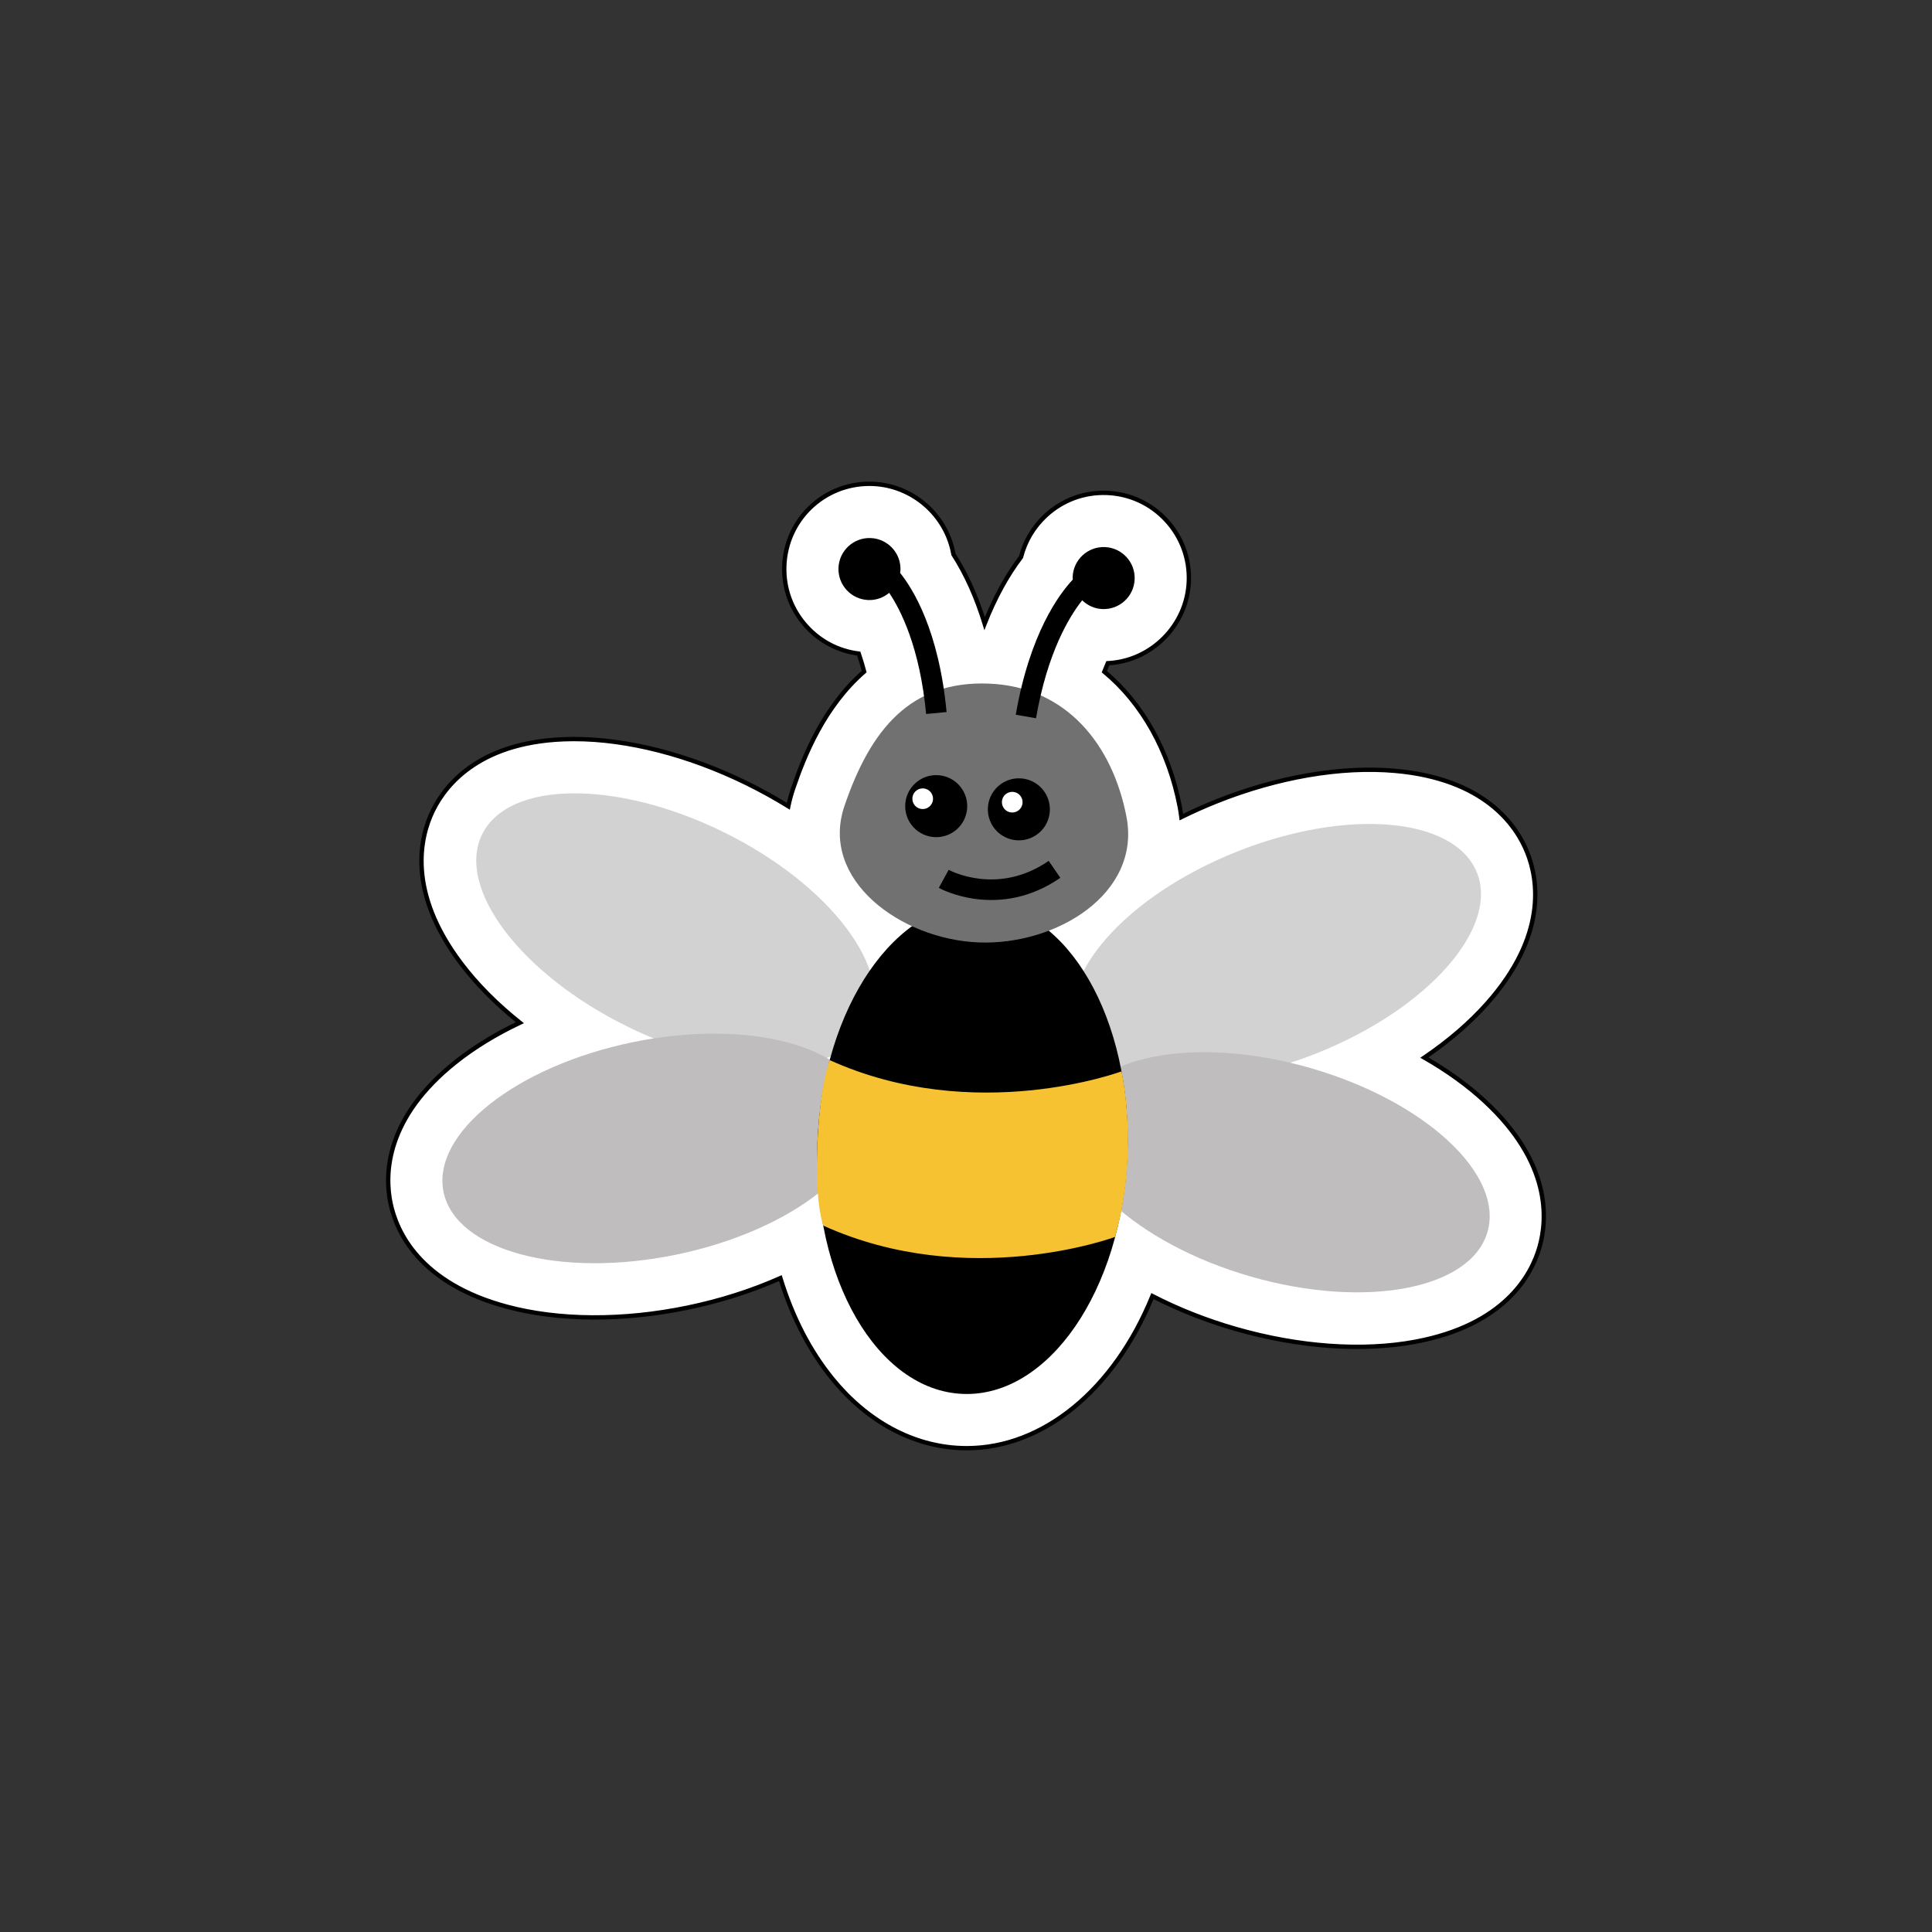 <?xml version="1.0" encoding="utf-8"?>
<!-- Generator: Adobe Illustrator 25.4.1, SVG Export Plug-In . SVG Version: 6.00 Build 0)  -->
<svg version="1.1" id="Layer_1" xmlns="http://www.w3.org/2000/svg" xmlns:xlink="http://www.w3.org/1999/xlink" x="0px" y="0px"
	 viewBox="0 0 714 714" style="enable-background:new 0 0 714 714;" xml:space="preserve">
<rect x="0" y="0" width="714" height="714" fill="#333333" stroke="none"/>
<g>
	<path style="fill:#FFFFFF;" d="M357.286,535.199c-0.727,0-1.455-0.014-2.186-0.042
		c-17.72-0.684-34.575-9.777-47.464-25.605
		c-8.305-10.2-14.834-22.87-19.238-37.211
		c-10.556,4.695-22.201,8.421-34.383,10.937
		c-23.823,4.92-47.523,4.783-66.738-0.385
		c-32.297-8.688-40.786-27.741-42.972-38.325
		c-2.186-10.584-1.94-31.442,24.272-52.214
		c6.799-5.387,14.759-10.234,23.55-14.396
		c-8.508-6.787-15.858-14.165-21.659-21.827
		c-20.188-26.664-15.213-46.921-10.451-56.623
		c4.763-9.702,17.745-26.029,51.188-26.368c0.335-0.004,0.671-0.005,1.009-0.005
		c19.662,0,42.239,5.776,63.707,16.314c5.38,2.641,10.531,5.492,15.414,8.518
		c0.444-2.185,1.036-4.373,1.779-6.558c4.493-13.201,11.838-30.673,26.24-43.212
		c-0.637-2.479-1.318-4.692-2.003-6.653c-7.337-0.92-14.051-4.358-19.135-9.85
		c-5.715-6.173-8.684-14.203-8.359-22.61c0.654-16.942,14.645-30.282,31.456-30.282
		c0.408,0,0.817,0.008,1.229,0.024c15.088,0.582,27.318,11.74,29.815,26.048
		c3.699,5.733,8.021,14.103,11.533,25.602c4.384-11.185,9.334-19.192,13.453-24.614
		c1.474-5.842,4.607-11.145,9.137-15.338c6.172-5.715,14.197-8.685,22.609-8.36
		c8.406,0.324,16.183,3.902,21.898,10.076c5.715,6.173,8.684,14.203,8.359,22.609
		c-0.634,16.428-13.808,29.469-29.934,30.245c-0.431,0.985-0.865,2.036-1.297,3.155
		c13.996,11.569,23.851,28.964,27.868,49.852c0.249,1.296,0.451,2.587,0.606,3.873
		c4.213-2.088,8.576-4.037,13.065-5.825c22.598-9.005,45.959-13.011,65.78-11.277
		c33.318,2.914,45.004,20.191,49.005,30.232
		c4.001,10.039,7.401,30.62-14.781,55.65
		c-6.374,7.193-14.27,13.982-23.275,20.094
		c8.445,4.826,16.007,10.272,22.371,16.167
		c24.534,22.728,23.174,43.543,20.179,53.928
		c-2.995,10.385-12.927,28.728-45.796,34.902
		c-19.555,3.674-43.197,1.984-66.57-4.756
		c-10.817-3.119-21.196-7.235-30.664-12.104
		C411.856,513.467,385.921,535.198,357.286,535.199z M323.214,446.453l0.427,1.216
		l0.282,1.526c4.821,26.067,18.582,45.383,32.721,45.928
		c14.532,0.574,29.943-18.318,36.576-44.892l0.067-0.262
		c0.539-2.041,1.018-4.12,1.424-6.178l6.563-33.263l25.969,21.797
		c10.079,8.46,24.435,15.658,40.424,20.269
		c17.223,4.966,34.744,6.38,48.073,3.876c10.314-1.937,14.382-5.536,14.697-6.628
		c0.315-1.092-1.212-6.304-8.911-13.437c-9.948-9.216-25.53-17.349-42.753-22.316
		h-0.001c-2.21-0.637-4.469-1.228-6.714-1.756l-68.331-16.068l-1.394,2.706
		l-18.749-29.302c-2.699-4.218-5.672-7.697-8.835-10.341l-12.579-10.511
		l-13.356,9.691c-3.905,2.833-7.602,6.772-10.99,11.709l-7.319,10.665
		l-4.179,14.81c-0.11,0.389-0.218,0.779-0.324,1.172l-5.55,20.581l1.772,22.082
		C322.57,443.825,323.099,446.009,323.214,446.453z M277.917,398.401l-33.264,5.159
		c-2.288,0.355-4.592,0.771-6.845,1.237c-17.556,3.626-33.719,10.535-44.348,18.958
		c-8.225,6.518-10.149,11.597-9.919,12.71c0.23,1.113,4.009,5.014,14.144,7.74
		c13.094,3.522,30.672,3.463,48.227-0.163
		c17.342-3.582,33.384-10.398,44.014-18.701l14.689-11.474l-8.391-5.124
		c-0.232-0.142-0.47-0.282-0.713-0.419L277.917,398.401z M506.109,324.538
		c-12.467,0-27.285,3.113-41.625,8.828c-26.332,10.493-41.355,25.241-46.219,34.68
		l-13.929,27.036l66.165-21.317c2.967-0.956,5.934-2.024,8.819-3.173
		c16.651-6.636,31.359-16.262,40.353-26.411c6.961-7.855,7.968-13.192,7.548-14.247
		c-0.421-1.056-4.823-4.237-15.278-5.151
		C510.068,324.619,508.118,324.538,506.109,324.538z M212.224,313.199
		c-0.205,0-0.409,0.001-0.613,0.003c-10.495,0.106-15.13,2.939-15.63,3.959
		c-0.501,1.02,0.092,6.418,6.427,14.786c8.186,10.811,22.109,21.542,38.2,29.44
		c2.716,1.333,5.596,2.624,8.561,3.838l31.545,12.909l18.152-6.211
		c0.281-0.096,0.556-0.198,0.826-0.304l4.193-1.655l-1.584-4.757
		c-3.484-10.466-18.749-27.383-44.034-39.794
		C242.418,317.634,225.681,313.199,212.224,313.199z M352.261,274.286l-1.819,0.908
		c-7.693,3.84-14.039,13.367-19.401,29.123
		c-3.675,10.799,11.362,18.382,14.414,19.792l17.216,7.957l17.744-6.812
		c4.368-1.677,18.444-8.045,16.224-19.59
		c-1.677-8.723-6.535-24.273-20.233-30.401l-1.981-0.887l-2.25-0.605
		c-2.377-0.64-4.916-1.016-7.545-1.117c-3.882-0.152-7.373,0.207-10.374,1.062
		L352.261,274.286z"/>
	<path d="M357.286,536c-0.737,0-1.476-0.014-2.216-0.043
		c-17.953-0.692-35.019-9.89-48.055-25.899
		c-8.221-10.096-14.649-22.412-19.116-36.621
		c-10.505,4.599-21.845,8.173-33.722,10.626c-23.944,4.944-47.778,4.804-67.108-0.396
		c-32.711-8.799-41.325-28.172-43.549-38.937
		c-2.224-10.764-1.99-31.964,24.559-53.004
		c6.51-5.158,14.092-9.845,22.554-13.942
		c-8.222-6.674-15.218-13.791-20.804-21.17
		c-20.447-27.007-15.375-47.592-10.532-57.459
		c4.844-9.868,18.029-26.473,51.9-26.816c0.337-0.004,0.676-0.005,1.016-0.005
		c19.77,0,42.521,5.823,64.06,16.396c4.997,2.452,9.874,5.128,14.515,7.961
		c0.419-1.854,0.944-3.713,1.567-5.54c4.222-12.407,11.511-30.335,26.099-43.231
		c-0.513-1.952-1.083-3.847-1.699-5.648c-7.306-1.033-14.082-4.584-19.127-10.034
		c-5.861-6.33-8.906-14.565-8.572-23.185c0.689-17.83,15.536-31.735,33.517-31.027
		c15.061,0.581,27.881,11.736,30.544,26.55
		c4.336,6.749,7.985,14.652,10.864,23.524c3.549-8.612,7.791-16.203,12.625-22.593
		c1.537-5.961,4.761-11.343,9.329-15.571c6.331-5.861,14.568-8.906,23.185-8.572
		c8.619,0.332,16.594,4.002,22.454,10.332c5.861,6.33,8.906,14.564,8.572,23.185
		c-0.634,16.426-13.853,29.942-30.196,30.986c-0.3,0.7-0.595,1.416-0.879,2.136
		c13.924,11.709,23.751,29.42,27.699,49.947c0.179,0.934,0.336,1.876,0.468,2.813
		c3.937-1.919,8.008-3.72,12.119-5.357c22.713-9.051,46.204-13.074,66.146-11.331
		c33.746,2.951,45.611,20.522,49.68,30.733
		c4.07,10.211,7.542,31.126-14.925,56.478
		c-6.139,6.927-13.661,13.485-22.372,19.505c8.121,4.736,15.32,9.993,21.414,15.637
		c24.849,23.021,23.45,44.176,20.404,54.737
		c-3.045,10.562-13.126,29.214-46.418,35.468
		c-19.673,3.697-43.446,2.002-66.94-4.774
		c-10.529-3.036-20.628-6.993-30.031-11.765
		C411.985,514.604,385.599,536,357.286,536z M288.899,471.242l0.265,0.864
		c4.415,14.374,10.839,26.802,19.094,36.94
		c12.741,15.647,29.388,24.636,46.873,25.31c0.72,0.027,1.438,0.042,2.155,0.042
		c27.868-0,53.875-21.35,67.875-55.716l0.33-0.811l0.778,0.401
		c9.531,4.902,19.799,8.955,30.52,12.047c23.256,6.706,46.766,8.39,66.2,4.739
		c32.448-6.095,42.23-24.129,45.174-34.337s4.265-30.681-19.954-53.118
		c-6.278-5.816-13.755-11.219-22.224-16.059l-1.115-0.637l1.063-0.721
		c9.049-6.141,16.829-12.858,23.126-19.963
		c21.897-24.709,18.569-44.954,14.636-54.822
		c-3.933-9.869-15.441-26.854-48.331-29.73c-19.7-1.723-42.928,2.263-65.413,11.223
		c-4.422,1.762-8.798,3.713-13.005,5.799l-1.016,0.503l-0.136-1.125
		c-0.153-1.265-0.354-2.55-0.598-3.819c-3.919-20.379-13.717-37.918-27.591-49.385
		l-0.445-0.368l0.208-0.538c0.415-1.079,0.856-2.151,1.31-3.187l0.2-0.455
		l0.496-0.024c15.749-0.757,28.563-13.705,29.172-29.475
		c0.316-8.192-2.577-16.018-8.147-22.034s-13.149-9.504-21.341-9.82
		c-8.196-0.316-16.018,2.577-22.034,8.147c-4.381,4.055-7.46,9.223-8.905,14.946
		l-0.04,0.158l-0.099,0.13c-5.172,6.808-9.661,15.025-13.345,24.422l-0.84,2.144
		l-0.672-2.202c-2.952-9.664-6.801-18.21-11.44-25.402l-0.088-0.137l-0.028-0.16
		c-2.47-14.155-14.69-24.831-29.056-25.385c-0.401-0.016-0.8-0.023-1.198-0.023
		c-16.551,0-30.016,12.963-30.656,29.511c-0.316,8.193,2.577,16.018,8.147,22.035
		c4.975,5.373,11.423,8.693,18.647,9.599l0.493,0.062l0.164,0.469
		c0.743,2.126,1.423,4.386,2.023,6.718l0.123,0.479l-0.373,0.325
		c-14.544,12.663-21.809,30.529-26.008,42.866c-0.724,2.13-1.314,4.303-1.753,6.46
		l-0.229,1.128l-0.977-0.606c-4.884-3.026-10.047-5.879-15.345-8.48
		c-21.324-10.467-43.824-16.232-63.354-16.232c-0.334,0-0.668,0.002-1,0.005
		c-33.013,0.335-45.796,16.383-50.478,25.92
		c-4.681,9.536-9.558,29.464,10.37,55.786
		c5.73,7.568,12.971,14.863,21.521,21.684l1.004,0.801l-1.161,0.55
		c-8.816,4.174-16.687,8.985-23.395,14.3
		c-25.876,20.506-26.135,41.02-23.985,51.424
		c2.149,10.404,10.514,29.137,42.396,37.713
		c19.094,5.137,42.665,5.269,66.368,0.374
		c12.075-2.494,23.589-6.156,34.219-10.884L288.899,471.242z M357.286,495.936
		c-0.225,0-0.449-0.004-0.673-0.013c-14.51-0.559-28.589-20.151-33.477-46.583
		l-0.27-1.464l-0.426-1.22l-0.009-0.038l-0.005,0.002l-0.05-0.14l0.019-0.007
		c-0.192-0.787-0.653-2.977-0.967-6.882l-1.783-22.22l5.586-20.715
		c0.106-0.396,0.216-0.788,0.326-1.18l4.215-14.938l7.394-10.773
		c3.44-5.013,7.201-9.018,11.18-11.904l13.86-10.058l13.059,10.911
		c3.226,2.697,6.253,6.238,8.996,10.525l17.999,28.13l15.295-29.687
		c4.927-9.563,20.098-24.483,46.634-35.058
		c14.376-5.729,29.264-8.884,41.921-8.884c2.035,0,4.021,0.083,5.903,0.248
		c10.724,0.938,15.379,4.213,15.953,5.652c0.574,1.44-0.552,7.019-7.693,15.076
		c-9.075,10.24-23.893,19.944-40.656,26.624c-2.902,1.156-5.887,2.23-8.87,3.191
		l-65.8,21.199l67.294,15.824c2.261,0.532,4.534,1.126,6.753,1.766
		c17.339,5.001,33.04,13.201,43.076,22.499c7.898,7.318,9.566,12.758,9.136,14.246
		c-0.429,1.488-4.738,5.206-15.319,7.193c-13.447,2.525-31.103,1.106-48.443-3.894
		c-16.095-4.642-30.556-11.895-40.717-20.425l-24.93-20.925l-6.3,31.932
		c-0.411,2.079-0.894,4.175-1.436,6.227l-0.066,0.257
		C387.371,476.973,372.017,495.936,357.286,495.936z M323.981,446.219l0.448,1.304
		l0.282,1.526c4.754,25.702,18.196,44.742,31.964,45.273
		c14.166,0.567,29.222-18.065,35.767-44.286l0.069-0.267
		c0.535-2.026,1.01-4.088,1.414-6.134l6.826-34.593l27.007,22.669
		c9.995,8.389,24.247,15.532,40.132,20.113
		c17.107,4.933,34.493,6.339,47.702,3.858c10.442-1.961,13.878-5.497,14.076-6.066
		c0.134-0.58-0.892-5.403-8.686-12.624c-9.859-9.133-25.324-17.201-42.431-22.134
		c-2.196-0.633-4.441-1.221-6.676-1.746l-67.721-15.925l-1.744,3.387
		l-19.5-30.474c-2.654-4.148-5.573-7.566-8.674-10.159l-12.1-10.111
		l-12.851,9.325c-3.83,2.779-7.463,6.652-10.8,11.514l-7.244,10.556
		l-4.143,14.683c-0.109,0.386-0.217,0.772-0.322,1.162l-5.514,20.447l1.761,21.943
		C323.356,443.604,323.863,445.756,323.981,446.219z M506.109,325.34
		c-12.459,0-27.136,3.115-41.328,8.771c-26.126,10.411-41.002,24.985-45.803,34.303
		l-13.04,25.312l64.318-20.722c2.949-0.95,5.899-2.012,8.768-3.155
		c16.538-6.59,31.136-16.139,40.05-26.198
		c7.046-7.951,7.594-12.852,7.402-13.423c-0.25-0.539-4.018-3.72-14.602-4.646
		C510.037,325.421,508.098,325.34,506.109,325.34z M219.745,447.604
		c-8.154,0-15.757-0.874-22.268-2.626c-10.395-2.797-14.406-6.835-14.72-8.352
		c-0.314-1.517,1.768-6.814,10.206-13.5
		c10.723-8.497,27.009-15.464,44.684-19.115c2.268-0.468,4.585-0.887,6.884-1.244
		l33.538-5.201l17.835,10.06c0.251,0.142,0.497,0.286,0.737,0.433l9.379,5.726
		l-15.601,12.187c-10.723,8.376-26.886,15.248-44.345,18.854
		C237.111,446.678,228.136,447.604,219.745,447.604z M277.765,399.236l-32.989,5.116
		c-2.274,0.353-4.563,0.766-6.806,1.23
		c-17.437,3.601-33.479,10.454-44.012,18.801
		c-8.327,6.599-9.721,11.328-9.631,11.924c0.152,0.575,3.306,4.365,13.566,7.125
		c12.978,3.491,30.422,3.428,47.857-0.174
		c17.225-3.558,33.146-10.318,43.683-18.547l13.777-10.762l-7.404-4.521
		c-0.225-0.137-0.455-0.272-0.689-0.405L277.765,399.236z M280.69,378.99
		l-31.823-13.023c-2.98-1.219-5.877-2.518-8.611-3.86
		c-16.2-7.951-30.227-18.768-38.485-29.676
		c-6.499-8.583-7.191-14.232-6.508-15.622c0.682-1.391,5.573-4.299,16.341-4.407
		l0.621-0.003c13.565,0,30.476,4.482,46.396,12.297
		c25.492,12.513,40.907,29.641,44.442,40.26l1.823,5.477l-4.898,1.934
		c-0.282,0.111-0.567,0.216-0.86,0.316L280.69,378.99z M212.224,314
		l-0.603,0.003c-10.625,0.107-14.627,2.989-14.921,3.514
		c-0.232,0.548-0.064,5.476,6.348,13.946
		c8.113,10.715,21.932,21.359,37.914,29.205c2.702,1.326,5.565,2.61,8.512,3.816
		l31.266,12.795l17.868-6.114c0.268-0.092,0.532-0.189,0.79-0.291l3.487-1.377
		l-1.344-4.037c-3.432-10.312-18.548-27.018-43.626-39.328
		C242.206,318.422,225.552,314,212.224,314z M362.641,332.937l-17.523-8.099
		c-3.16-1.461-18.732-9.329-14.835-20.778
		c5.434-15.967,11.911-25.643,19.802-29.582l1.956-0.962l1.995-0.568
		c3.089-0.88,6.668-1.245,10.625-1.092c2.689,0.103,5.287,0.489,7.722,1.144
		l2.369,0.648l1.981,0.887c14.029,6.276,18.986,22.104,20.693,30.98
		c2.337,12.157-12.21,18.756-16.724,20.489L362.641,332.937z M352.552,275.036
		l-1.751,0.875c-7.495,3.741-13.71,13.117-19.001,28.665
		c-3.454,10.149,11.049,17.447,13.992,18.807l16.908,7.815l17.428-6.691
		c4.22-1.62,17.827-7.756,15.724-18.69c-1.647-8.57-6.407-23.841-19.773-29.821
		l-1.923-0.86l-2.189-0.589c-2.319-0.625-4.798-0.991-7.367-1.091
		c-3.795-0.15-7.198,0.198-10.123,1.033L352.552,275.036z"/>
	
		<ellipse transform="matrix(0.441 -0.898 0.898 0.441 -168.739 416.004)" style="fill:#D3D2D2;" cx="249.438" cy="343.401" rx="40.069" ry="79.581"/>
	<path style="fill:#BFBDBE;" d="M249.963,463.66c43.043-8.89,74.307-33.666,69.831-55.338
		c-4.476-21.672-42.998-32.033-86.041-23.143
		c-43.043,8.89-74.307,33.666-69.831,55.337
		C168.399,462.188,206.921,472.55,249.963,463.66z"/>
	<path style="fill:#D3D2D2;" d="M486.736,389.201c-40.829,16.27-80.568,12.796-88.761-7.762
		c-8.192-20.557,18.265-50.412,59.094-66.683
		c40.829-16.27,80.568-12.796,88.76,7.762
		C554.022,343.076,527.565,372.931,486.736,389.201z"/>
	
		<ellipse transform="matrix(0.277 -0.961 0.961 0.277 -74.277 767.958)" style="fill:#BFBDBE;" cx="473.22" cy="433.341" rx="40.069" ry="79.581"/>
	<path d="M302.089,422.287c-1.93,50.061,22.148,91.633,53.783,92.853
		c31.634,1.22,58.843-38.374,60.774-88.436
		c1.93-50.061-22.149-91.632-53.783-92.852
		C331.229,332.632,304.019,372.225,302.089,422.287z"/>
	<path style="fill:#727172;" d="M312.077,297.864c-9.281,27.268,20.852,49.313,49.635,50.423
		c28.783,1.11,60.036-18.118,54.597-46.404
		c-5.115-26.601-22.126-48.134-50.909-49.245
		C336.618,251.528,321.772,269.377,312.077,297.864z"/>
	<path style="fill:#F7C232;" d="M304.268,452.953c53.662,24.298,107.842,4.159,107.842,4.159
		c9.048-31.904,2.359-61.171,2.359-61.171s-54.18,20.139-107.842-4.159
		c0,0-3.721,9.326-4.612,32.428C301.209,445.086,304.268,452.953,304.268,452.953z"/>
	<path d="M399.934,221.845c1.957,1.894,4.562,3.132,7.498,3.245
		c6.326,0.244,11.652-4.687,11.896-11.013c0.244-6.326-4.687-11.653-11.013-11.896
		c-6.326-0.244-11.652,4.687-11.896,11.013c-0.013,0.337,0.045,0.658,0.061,0.988
		c-5.036,5.353-15.897,19.9-21.091,49.957l7.487,1.297
		C387.07,241.18,395.134,227.914,399.934,221.845z"/>
	<path d="M349.827,263.154c-2.863-30.371-12.574-45.713-17.181-51.436
		c0.041-0.328,0.124-0.642,0.137-0.978c0.244-6.326-4.687-11.652-11.013-11.896
		c-6.326-0.244-11.652,4.687-11.896,11.013
		c-0.244,6.326,4.687,11.652,11.013,11.896c2.937,0.113,5.63-0.921,7.727-2.66
		c4.318,6.421,11.337,20.268,13.646,44.772L349.827,263.154z"/>
	<path d="M365.081,298.66c-0.244,6.326,4.687,11.652,11.013,11.896
		c6.326,0.244,11.652-4.686,11.896-11.013c0.244-6.326-4.687-11.652-11.013-11.896
		C370.651,287.403,365.326,292.334,365.081,298.66z"/>
	<path d="M334.536,297.482c-0.244,6.326,4.687,11.652,11.013,11.897
		c6.326,0.244,11.652-4.687,11.896-11.013c0.244-6.326-4.687-11.652-11.013-11.896
		C340.106,286.225,334.78,291.156,334.536,297.482z"/>
	<path style="fill:#FFFFFF;" d="M375.014,300.166c2.047-0.511,3.293-2.586,2.782-4.633
		c-0.511-2.047-2.586-3.293-4.633-2.781c-2.047,0.511-3.293,2.586-2.782,4.633
		C370.893,299.431,372.967,300.676,375.014,300.166z"/>
	<path style="fill:#FFFFFF;" d="M341.923,298.889c2.048-0.511,3.293-2.585,2.782-4.633
		c-0.511-2.048-2.585-3.293-4.633-2.782c-2.048,0.511-3.293,2.586-2.781,4.633
		C337.802,298.155,339.876,299.401,341.923,298.889z"/>
	<path d="M346.949,328.129l3.647-6.667c0.737,0.398,18.274,9.597,36.949-3.31
		l4.318,6.253C369.237,340.044,347.849,328.624,346.949,328.129z"/>
</g>
</svg>

